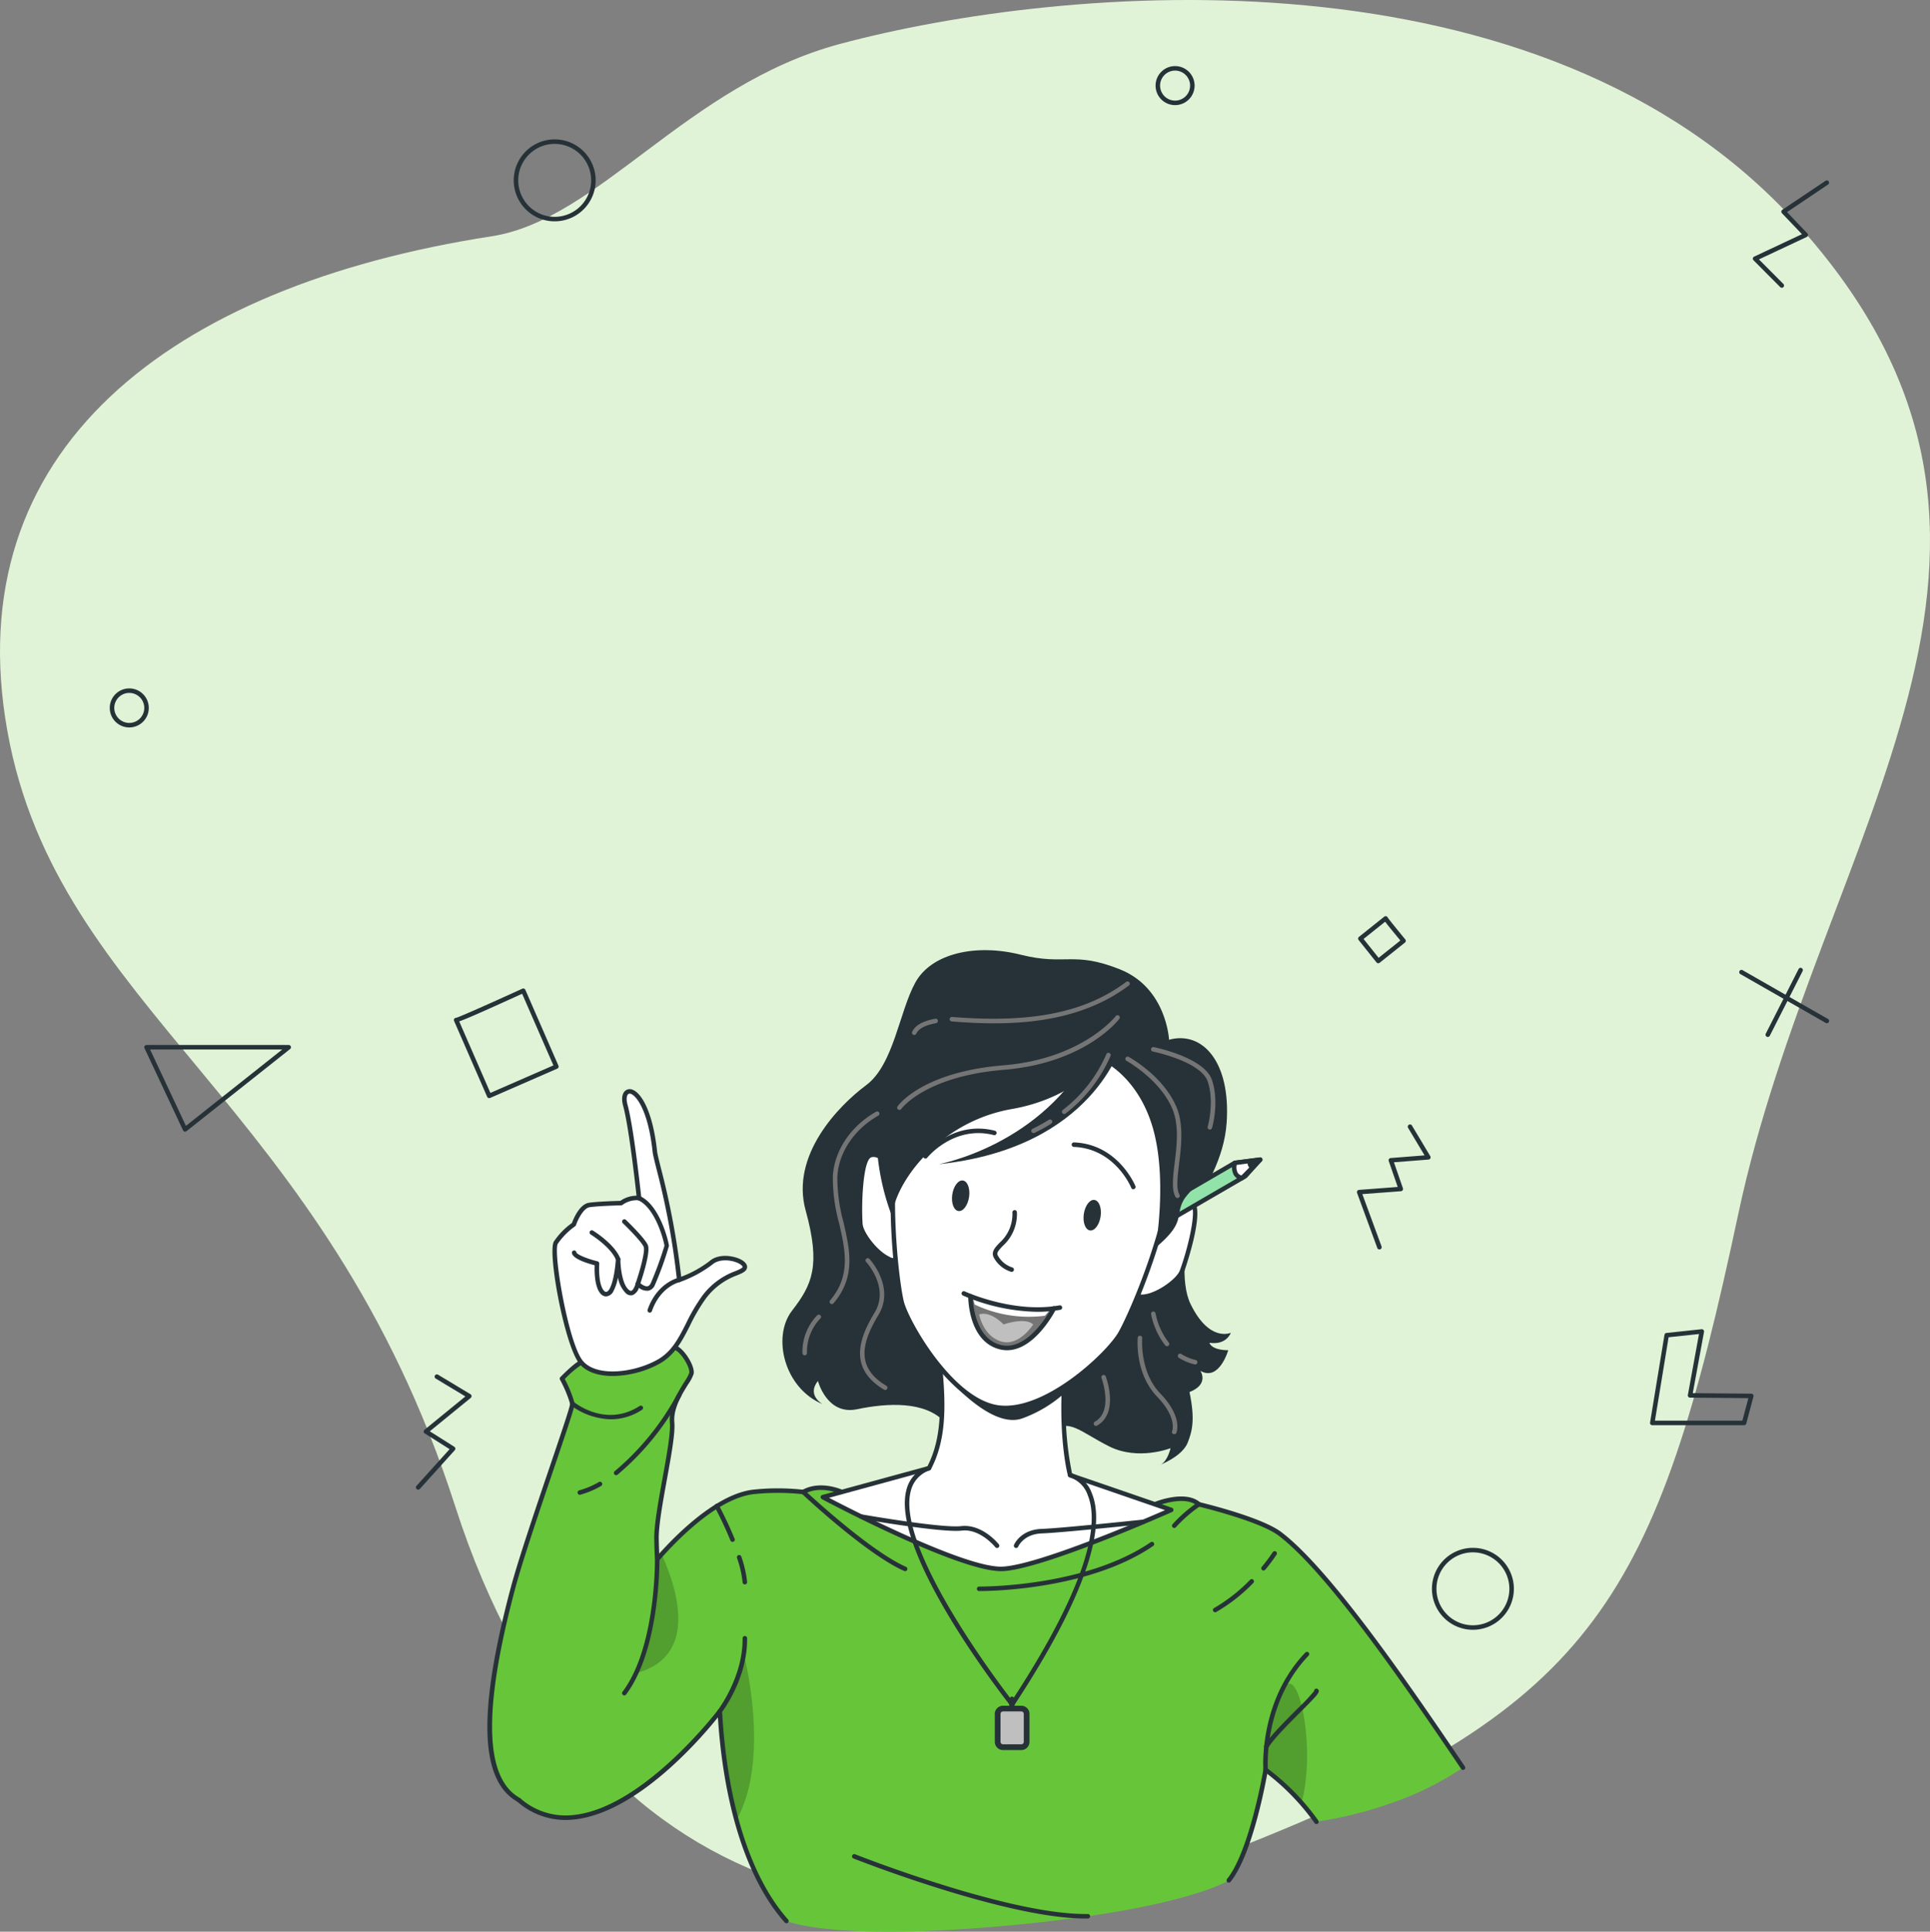 <svg xmlns="http://www.w3.org/2000/svg" width="399" height="399.26" viewBox="0 0 399 399.26">
  <rect x="0" y="0" width="399" height="399.26" fill="#808080" stroke="none"/>
  <g id="Grupo_105590" data-name="Grupo 105590" transform="translate(-29.653 -41.717)">
    <g id="Background_Simple" data-name="Background Simple" transform="translate(29.653 41.717)">
      <g id="Grupo_102272" data-name="Grupo 102272">
        <path id="Trazado_133081" data-name="Trazado 133081" d="M401.169,87.95C348.333,29.515,249.336,38.487,203.329,50.792c-31.648,8.464-49.9,36.348-72.029,39.76C64.631,100.836,20.77,134.821,31.18,192.828s65.542,76.237,92.592,160.248,93.845,97.818,164.743,69.39,83.641-50.555,100.472-129.69S461.7,154.892,401.169,87.95Z" transform="translate(-29.653 -41.717)" fill="#e1f3d7"/>
      </g>
    </g>
    <g id="Doodles" transform="translate(52.347 55.378)">
      <g id="Grupo_102290" data-name="Grupo 102290">
        <g id="Grupo_102273" data-name="Grupo 102273" transform="translate(7.133 202.321)">
          <path id="Trazado_133084" data-name="Trazado 133084" d="M70.079,291.248a.411.411,0,0,1-.106-.013.464.464,0,0,1-.316-.255L61.684,274a.466.466,0,0,1,.422-.665H91.5a.467.467,0,0,1,.29.832L70.368,291.148A.462.462,0,0,1,70.079,291.248ZM62.84,274.264l7.411,15.786,19.914-15.786Z" transform="translate(-61.64 -273.332)" fill="#263238"/>
        </g>
        <g id="Grupo_102276" data-name="Grupo 102276" transform="translate(318.425 261.069)">
          <path id="Trazado_133087" data-name="Trazado 133087" d="M414.916,356.172H395.929a.465.465,0,0,1-.355-.164.459.459,0,0,1-.1-.378l2.976-18.135a.466.466,0,0,1,.411-.388l7.258-.772a.467.467,0,0,1,.508.547L404.3,349.55l12.1.106a.465.465,0,0,1,.447.586l-1.482,5.583A.467.467,0,0,1,414.916,356.172Zm-18.437-.933h18.078l1.237-4.656-12.052-.105a.466.466,0,0,1-.455-.55l2.3-12.6-6.284.669Z" transform="translate(-395.463 -336.332)" fill="#263238"/>
        </g>
        <g id="Grupo_102277" data-name="Grupo 102277" transform="translate(273.341 306.258)">
          <path id="Trazado_133088" data-name="Trazado 133088" d="M355.584,401.73a8.469,8.469,0,1,1,8.469-8.469A8.478,8.478,0,0,1,355.584,401.73Zm0-16.006a7.536,7.536,0,1,0,7.536,7.536A7.546,7.546,0,0,0,355.584,385.725Z" transform="translate(-347.115 -384.792)" fill="#263238"/>
        </g>
        <g id="Grupo_102278" data-name="Grupo 102278" transform="translate(83.513 15.147)">
          <path id="Trazado_133089" data-name="Trazado 133089" d="M152.017,119.548a8.469,8.469,0,1,1,8.469-8.469A8.478,8.478,0,0,1,152.017,119.548Zm0-16.006a7.537,7.537,0,1,0,7.537,7.536A7.544,7.544,0,0,0,152.017,103.543Z" transform="translate(-143.548 -102.61)" fill="#263238"/>
        </g>
        <g id="Grupo_102279" data-name="Grupo 102279" transform="translate(336.888 186.815)">
          <path id="Trazado_133090" data-name="Trazado 133090" d="M433.353,267.709a.469.469,0,0,1-.231-.062L415.5,257.574a.467.467,0,1,1,.462-.81l17.624,10.074a.466.466,0,0,1-.231.872Z" transform="translate(-415.262 -256.703)" fill="#263238"/>
        </g>
        <g id="Grupo_102280" data-name="Grupo 102280" transform="translate(342.307 186.367)">
          <path id="Trazado_133091" data-name="Trazado 133091" d="M421.539,270.52a.474.474,0,0,1-.211-.05.468.468,0,0,1-.205-.628l6.787-13.365a.467.467,0,0,1,.833.422l-6.787,13.365A.468.468,0,0,1,421.539,270.52Z" transform="translate(-421.073 -256.223)" fill="#263238"/>
        </g>
        <g id="Grupo_102283" data-name="Grupo 102283" transform="translate(71.143 190.643)">
          <path id="Trazado_133094" data-name="Trazado 133094" d="M137.584,283.473a.461.461,0,0,1-.17-.032.466.466,0,0,1-.257-.248l-6.815-15.625a.484.484,0,0,1-.029-.4.467.467,0,0,1,.425-.3h.04c1.016-.3,8.833-3.811,13.654-6.016a.462.462,0,0,1,.361-.01.467.467,0,0,1,.261.248l6.839,15.674a.466.466,0,0,1-.241.614l-13.882,6.058A.444.444,0,0,1,137.584,283.473Zm-6.206-15.863,6.447,14.783,13.027-5.685L144.389,261.9C135.871,265.787,132.661,267.18,131.379,267.61Z" transform="translate(-130.282 -260.809)" fill="#263238"/>
        </g>
        <g id="Grupo_102284" data-name="Grupo 102284" transform="translate(258.082 175.698)">
          <path id="Trazado_133095" data-name="Trazado 133095" d="M334.913,254.515l-.052,0a.463.463,0,0,1-.312-.173l-3.695-4.629a.467.467,0,0,1,.074-.656l5.2-4.152a.472.472,0,0,1,.363-.118.466.466,0,0,1,.392.308c.3.441,2.345,2.952,3.613,4.487a.468.468,0,0,1-.069.661l-5.227,4.172A.457.457,0,0,1,334.913,254.515Zm-3.039-5.022,3.113,3.9,4.491-3.586c-1.791-2.166-2.7-3.272-3.138-3.878Z" transform="translate(-330.752 -244.782)" fill="#263238"/>
        </g>
        <g id="Grupo_102285" data-name="Grupo 102285" transform="translate(0 128.626)">
          <path id="Trazado_133096" data-name="Trazado 133096" d="M58.023,202.37a4.034,4.034,0,1,1,4.033-4.033A4.037,4.037,0,0,1,58.023,202.37Zm0-7.135a3.1,3.1,0,1,0,3.1,3.1A3.1,3.1,0,0,0,58.023,195.236Z" transform="translate(-53.99 -194.303)" fill="#263238"/>
        </g>
        <g id="Grupo_102286" data-name="Grupo 102286" transform="translate(216.207)">
          <path id="Trazado_133097" data-name="Trazado 133097" d="M289.878,64.434a4.034,4.034,0,1,1,4.033-4.033A4.037,4.037,0,0,1,289.878,64.434Zm0-7.135a3.1,3.1,0,1,0,3.1,3.1A3.1,3.1,0,0,0,289.878,57.3Z" transform="translate(-285.846 -56.367)" fill="#263238"/>
        </g>
        <g id="Grupo_102287" data-name="Grupo 102287" transform="translate(257.834 218.739)">
          <path id="Trazado_133098" data-name="Trazado 133098" d="M335.136,316.787a.467.467,0,0,1-.438-.3L330.515,305.1a.466.466,0,0,1,.4-.627l8-.605-1.856-5.363a.466.466,0,0,1,.4-.616l7.006-.548-3.408-5.693a.466.466,0,0,1,.8-.478l3.794,6.337a.465.465,0,0,1-.364.7l-7.154.56,1.857,5.364a.467.467,0,0,1-.406.617l-7.983.6,3.971,10.806a.468.468,0,0,1-.276.6A.493.493,0,0,1,335.136,316.787Z" transform="translate(-330.486 -290.939)" fill="#263238"/>
        </g>
        <g id="Grupo_102288" data-name="Grupo 102288" transform="translate(63.29 270.409)">
          <path id="Trazado_133099" data-name="Trazado 133099" d="M122.327,370.166a.466.466,0,0,1-.346-.779l6.845-7.588-5.144-3.248a.468.468,0,0,1-.045-.756l8.45-6.893-6.128-3.689a.466.466,0,0,1,.481-.8l6.7,4.031a.468.468,0,0,1,.054.762l-8.462,6.9,5.064,3.2a.466.466,0,0,1,.1.706l-7.216,8A.467.467,0,0,1,122.327,370.166Z" transform="translate(-121.861 -346.348)" fill="#263238"/>
        </g>
        <g id="Grupo_102289" data-name="Grupo 102289" transform="translate(339.681 23.616)">
          <path id="Trazado_133100" data-name="Trazado 133100" d="M333.562,126.895a.464.464,0,0,1-.33-.137l-5.515-5.538a.467.467,0,0,1,.132-.752l9.885-4.638L333.6,111.5a.47.47,0,0,1-.127-.373.465.465,0,0,1,.2-.336l8.943-6a.466.466,0,0,1,.519.774l-8.483,5.7,4.2,4.4a.466.466,0,0,1-.14.744l-9.871,4.632,5.048,5.068a.466.466,0,0,1-.331.8Z" transform="translate(-327.581 -104.705)" fill="#263238"/>
        </g>
      </g>
    </g>
    <g id="Character" transform="translate(130.41 238.106)">
      <g id="Grupo_102351" data-name="Grupo 102351">
        <g id="Grupo_102292" data-name="Grupo 102292" transform="translate(5.162 111.086)">
          <path id="Trazado_133101" data-name="Trazado 133101" d="M291.357,452.624c4.769-5.906,7.614-22.846,7.614-22.846a47.835,47.835,0,0,1,10.5,10.724,83.617,83.617,0,0,0,15.586-3.889,63.434,63.434,0,0,0,14.721-7.3c-10.138-14.944-27.3-40.343-37.856-48.328-4.087-3.091-16.739-6.1-16.739-6.1-2.87-2.594-9.114,0-9.114,0-33.8,8.6-64.718-2.541-64.718-2.541s-4.38-2.021-7.971,0a48.2,48.2,0,0,0-10.52,0c-7.736,1.067-16.192,9.9-19.679,13.92-1.042,1.2-29.7,34.4-29.7,34.4s-.994,13.538,1.1,15.329c16.8,14.389,41.539-18.307,41.539-18.307.158.066.542,28.474,13.789,43.329,0,0,9.394,4.288,45.909.932C282.041,458.621,291.357,452.624,291.357,452.624Z" transform="translate(-143.238 -371.447)" fill="#67c53a"/>
          <g id="Grupo_102291" data-name="Grupo 102291" transform="translate(11.808 13.757)">
            <path id="Trazado_133102" data-name="Trazado 133102" d="M165.551,411.5c-5.623.494-8.532-.849-9.651-3.236v-.009c8.094-9.362,17.54-20.31,18.128-20.991.28-.326.6-.681.932-1.063C179.157,395.6,182.644,410.007,165.551,411.5Z" transform="translate(-155.9 -386.2)" opacity="0.2"/>
            <path id="Trazado_133103" data-name="Trazado 133103" d="M192.67,442.686a113.99,113.99,0,0,1-3.46-22.436s4.066-5.325,5.194-10.92C194.4,409.33,199.682,430.377,192.67,442.686Z" transform="translate(-158.148 -387.761)" opacity="0.2"/>
            <path id="Trazado_133104" data-name="Trazado 133104" d="M317.653,439.546a44.519,44.519,0,0,0-7.413-6.835s.4-13.363,4.131-17.41C317.374,412.046,320.572,428.943,317.653,439.546Z" transform="translate(-166.317 -388.137)" opacity="0.2"/>
          </g>
        </g>
        <g id="Grupo_102293" data-name="Grupo 102293" transform="translate(152.815 168.951)">
          <path id="Trazado_133105" data-name="Trazado 133105" d="M302.044,457.279a.466.466,0,0,1-.363-.759c4.637-5.743,7.489-22.462,7.517-22.631a.466.466,0,0,1,.73-.3,48.762,48.762,0,0,1,10.613,10.842.466.466,0,1,1-.772.522,48.261,48.261,0,0,0-9.781-10.167c-.615,3.375-3.307,17.028-7.581,22.321A.463.463,0,0,1,302.044,457.279Z" transform="translate(-301.578 -433.5)" fill="#263238"/>
        </g>
        <g id="Grupo_102294" data-name="Grupo 102294" transform="translate(4.689 110.614)">
          <path id="Trazado_133106" data-name="Trazado 133106" d="M199.865,461.449a.468.468,0,0,1-.348-.156c-7.7-8.64-12.606-23.687-13.815-42.4-3.282,4.1-16.563,19.686-29.648,21.1a15.083,15.083,0,0,1-11.82-3.669c-2.206-1.89-1.362-14.308-1.258-15.719a.46.46,0,0,1,.112-.27l29.7-34.4c3.359-3.869,12.027-12.982,19.969-14.077a47.576,47.576,0,0,1,10.489-.018c3.727-1.994,8.075-.029,8.26.056.27.1,31.144,10.973,64.408,2.512.2-.089,6.364-2.6,9.449.026,1.351.324,12.843,3.158,16.8,6.152,10.479,7.926,27.429,32.913,37.555,47.841l.406.6a.466.466,0,1,1-.772.522l-.4-.6c-10.094-14.881-26.989-39.787-37.346-47.622-3.963-3-16.44-5.986-16.566-6.016a.459.459,0,0,1-.205-.107c-2.618-2.366-8.563.06-8.624.085-33.612,8.555-64.744-2.422-65.054-2.533-.078-.035-4.248-1.908-7.583-.033a.462.462,0,0,1-.284.056,48.052,48.052,0,0,0-10.4,0c-7.63,1.052-16.1,9.977-19.392,13.765l-29.6,34.282c-.368,5.16-.433,13.607.946,14.788a14.158,14.158,0,0,0,11.115,3.451c14.36-1.548,29.6-21.484,29.75-21.685a.469.469,0,0,1,.554-.148c.282.119.284.161.351,1.233,1.155,18.683,5.988,33.675,13.6,42.215a.466.466,0,0,1-.348.777Z" transform="translate(-142.73 -370.941)" fill="#263238"/>
        </g>
        <g id="Grupo_102295" data-name="Grupo 102295" transform="translate(60.99)">
          <path id="Trazado_133107" data-name="Trazado 133107" d="M286.986,366.335c-.279.117-.447.178-.447.178A1.82,1.82,0,0,0,286.986,366.335Z" transform="translate(-208.739 -260.016)" fill="#263238"/>
          <path id="Trazado_133108" data-name="Trazado 133108" d="M291.4,333.473c3.55.523,4.416-2.077,4.416-2.077s-4.416,2.077-8.316-5.92c-2.22-4.557-1.127-12.933.226-19.3,2.731-4.506,6.7-10.728,7.22-18.12.9-12.681-5.026-19.109-11.9-17.223,0,0-.5-10.714-10.173-14.557s-11.212-.684-20.484-3.017-18.449-.3-21.789,5.736-4.47,16.99-10.172,21.228-15.668,14.454-12.515,25.879,1.368,15.331-2.811,20.73-1.636,16.027,6.34,19.328c0,0-3.368-1.8-.988-4.809,0,0,1.849,7.162,8.086,5.854s14.117-1.739,18.142,2.673,18.756,5.615,22.074,2.235,5.893-.242,11.909,2.77,12.691.369,12.691.369-.563,2.605-2,3.384c1.223-.517,4.607-2.132,5.555-4.552.93-2.378,1.547-4.772.361-10.43,4.171-1.635,2.243-4.388,2.243-4.388,3.9,2.254,5.767-4.257,5.767-4.257C291.66,334.962,291.4,333.473,291.4,333.473Z" transform="translate(-203.107 -252.321)" fill="#263238"/>
        </g>
        <g id="Grupo_102299" data-name="Grupo 102299" transform="translate(68.897 71.143)">
          <g id="Grupo_102296" data-name="Grupo 102296">
            <path id="Trazado_133109" data-name="Trazado 133109" d="M284.1,373.189s-26.325,11.717-34.776,12.189-37.233-14.825-37.233-14.825l21.935-5.986c2.987-5.7,3.06-12.383,2.346-20.23-.23-2.43-.52-4.729-.835-6.784-.75-4.97-1.572-8.44-1.572-8.44l30.993,1.281a55.1,55.1,0,0,0-1.6,6.011,75.193,75.193,0,0,0-1.463,12.782c-.351,10.725,1.306,16.82,1.306,16.82Z" transform="translate(-211.62 -328.647)" fill="#fff"/>
            <path id="Trazado_133110" data-name="Trazado 133110" d="M248.883,385.821c-8.951,0-35.889-14.274-37.049-14.891a.466.466,0,0,1,.1-.862l21.738-5.932c2.817-5.5,2.919-11.9,2.2-19.792-.218-2.3-.5-4.576-.831-6.755-.738-4.892-1.556-8.367-1.565-8.4a.466.466,0,0,1,.094-.4.486.486,0,0,1,.379-.17l30.993,1.281a.468.468,0,0,1,.423.614,53.979,53.979,0,0,0-1.582,5.959,74.466,74.466,0,0,0-1.454,12.7,65.569,65.569,0,0,0,1.232,16.446l20.654,7.1a.466.466,0,0,1,.038.867c-1.078.48-26.5,11.757-34.939,12.228C249.174,385.818,249.031,385.821,248.883,385.821ZM213.32,370.656c5.241,2.727,28.6,14.647,35.939,14.223,7.3-.408,28.468-9.467,33.523-11.67l-19.765-6.8a.462.462,0,0,1-.3-.318c-.068-.252-1.672-6.286-1.323-16.958a75.4,75.4,0,0,1,1.473-12.862,55.628,55.628,0,0,1,1.42-5.474l-29.771-1.231c.266,1.206.879,4.131,1.444,7.88.335,2.194.617,4.485.837,6.809.74,8.145.616,14.745-2.4,20.49a.463.463,0,0,1-.29.233Z" transform="translate(-211.586 -328.613)" fill="#263238"/>
          </g>
          <g id="Grupo_102297" data-name="Grupo 102297" transform="translate(7.93 45.462)">
            <path id="Trazado_133111" data-name="Trazado 133111" d="M220.59,377.868s16.6,2.911,20.72,2.433,7.357,3.587,7.357,3.587" transform="translate(-220.123 -377.4)" fill="#fff"/>
            <path id="Trazado_133112" data-name="Trazado 133112" d="M248.635,384.321a.466.466,0,0,1-.366-.175c-.031-.038-3.133-3.87-6.939-3.415-4.149.469-20.175-2.318-20.855-2.438a.466.466,0,1,1,.161-.918c.166.028,16.574,2.9,20.586,2.427,4.331-.493,7.637,3.587,7.777,3.762a.466.466,0,0,1-.365.756Z" transform="translate(-220.09 -377.366)" fill="#263238"/>
          </g>
          <g id="Grupo_102298" data-name="Grupo 102298" transform="translate(39.946 46.547)">
            <path id="Trazado_133113" data-name="Trazado 133113" d="M281.236,379.029s-16.9,1.788-21.007,1.927-5.305,3.01-5.305,3.01" transform="translate(-254.457 -378.563)" fill="#fff"/>
            <path id="Trazado_133114" data-name="Trazado 133114" d="M254.89,384.4a.465.465,0,0,1-.431-.645c.054-.129,1.362-3.147,5.72-3.3,4.044-.137,20.8-1.907,20.973-1.925a.466.466,0,1,1,.1.927c-.691.073-16.962,1.791-21.039,1.93-3.765.129-4.881,2.7-4.89,2.724A.467.467,0,0,1,254.89,384.4Z" transform="translate(-254.424 -378.529)" fill="#263238"/>
          </g>
          <path id="Trazado_133115" data-name="Trazado 133115" d="M265.054,336.933a75.2,75.2,0,0,0-1.463,12.782,26.672,26.672,0,0,1-8.682,5.126c-5.213,1.729-12.141-4.631-16.845-9.976-.23-2.43-.52-4.729-.835-6.784Z" transform="translate(-213.317 -329.175)" fill="#263238"/>
        </g>
        <g id="Grupo_102326" data-name="Grupo 102326" transform="translate(65.131 3.638)">
          <g id="Grupo_102302" data-name="Grupo 102302" transform="translate(11.453 38.173)">
            <g id="Grupo_102300" data-name="Grupo 102300">
              <path id="Trazado_133116" data-name="Trazado 133116" d="M227.317,300.893s-2.555-3.922-4.837-3.13-2.275,11.432-2.092,14.2,5.744,8.951,8.075,7.257" transform="translate(-219.862 -297.192)" fill="#fff"/>
              <path id="Trazado_133117" data-name="Trazado 133117" d="M227.489,319.938a3.645,3.645,0,0,1-1.54-.392c-2.679-1.255-5.906-5.3-6.058-7.589-.008-.135-.651-13.609,2.4-14.67,2.6-.893,5.269,3.144,5.381,3.317a.466.466,0,0,1-.781.509c-.656-1.005-2.7-3.493-4.294-2.945-1.63.566-2.078,9.209-1.778,13.727.119,1.8,3,5.621,5.523,6.806a1.78,1.78,0,0,0,1.812.1.466.466,0,0,1,.548.754A2.029,2.029,0,0,1,227.489,319.938Z" transform="translate(-219.829 -297.159)" fill="#263238"/>
            </g>
            <g id="Grupo_102301" data-name="Grupo 102301" transform="translate(56.72 9.523)">
              <path id="Trazado_133118" data-name="Trazado 133118" d="M287.535,309.847s3.578-3.018,5.535-1.6-1.12,11.6-2.093,14.2-8.082,6.915-9.824,4.621" transform="translate(-280.688 -307.405)" fill="#fff"/>
              <path id="Trazado_133119" data-name="Trazado 133119" d="M282.7,328.145a2.3,2.3,0,0,1-1.955-.833.467.467,0,0,1,.743-.565c.309.407.9.545,1.762.423,2.762-.4,6.621-3.237,7.254-4.926,1.588-4.24,3.651-12.645,2.255-13.656-1.368-.988-4.043.808-4.962,1.58a.466.466,0,1,1-.6-.712c.158-.132,3.884-3.233,6.109-1.623,2.616,1.894-1.881,14.612-1.929,14.74-.806,2.149-5.063,5.091-7.99,5.52A4.769,4.769,0,0,1,282.7,328.145Z" transform="translate(-280.654 -307.371)" fill="#263238"/>
            </g>
          </g>
          <g id="Grupo_102303" data-name="Grupo 102303" transform="translate(18.221 5.471)">
            <path id="Trazado_133120" data-name="Trazado 133120" d="M249.256,347.521c-9.4-1.384-18.724-17.316-19.847-21.8-1.249-4.99-4.005-29.6,1.361-43.086,6.031-15.152,18.65-21.545,30.948-19.733s22.54,11.571,23.945,27.818c1.251,14.459-8.485,37.231-11.121,41.649C272.176,336.34,259.16,348.98,249.256,347.521Z" transform="translate(-227.12 -262.124)" fill="#fff"/>
            <path id="Trazado_133121" data-name="Trazado 133121" d="M250.9,348.073a11.933,11.933,0,0,1-1.745-.125h0c-9.672-1.425-19.03-17.348-20.231-22.147-1.083-4.324-4.174-29.414,1.381-43.372,5.715-14.364,17.759-22.036,31.45-20.022s23.008,12.837,24.34,28.24c1.294,14.969-8.9,38.1-11.184,41.928C272.873,335.991,261.07,348.071,250.9,348.073Zm6.593-85.049c-11.5,0-21.357,7.277-26.321,19.75-5.473,13.752-2.412,38.528-1.343,42.8,1.034,4.131,10.158,20.08,19.461,21.45h0a10.648,10.648,0,0,0,1.557.111c9.243,0,20.863-11.015,23.262-15.038,2.257-3.783,12.331-26.624,11.057-41.371-1.293-14.949-10.315-25.448-23.549-27.4A28.189,28.189,0,0,0,257.492,263.023Z" transform="translate(-227.087 -262.089)" fill="#263238"/>
          </g>
          <path id="Trazado_133122" data-name="Trazado 133122" d="M273.4,311.083c-.256,1.74-1.241,3.036-2.2,2.9s-1.528-1.667-1.271-3.406,1.241-3.037,2.2-2.895S273.654,309.343,273.4,311.083Z" transform="translate(-211.753 -259.695)" fill="#263238"/>
          <path id="Trazado_133123" data-name="Trazado 133123" d="M240.768,306.276c-.256,1.741.312,3.266,1.271,3.406s1.943-1.155,2.2-2.9-.313-3.265-1.272-3.406S241.023,304.536,240.768,306.276Z" transform="translate(-209.785 -259.405)" fill="#263238"/>
          <path id="Trazado_133124" data-name="Trazado 133124" d="M262.043,331.555s-4.865,9.549-11.083,7.988c-6.106-1.535-6.158-10.225-6.158-10.512,0,0,.312.131.876.339a37.223,37.223,0,0,0,7.59,1.951,41.776,41.776,0,0,0,7.571.3C261.594,331.59,262.043,331.555,262.043,331.555Z" transform="translate(-210.062 -261.137)" fill="#757575"/>
          <g id="Grupo_102304" data-name="Grupo 102304" transform="translate(39.366 50.082)">
            <path id="Trazado_133125" data-name="Trazado 133125" d="M254.307,310.43c.245,6-4.9,7.013-3.918,9.094a5.727,5.727,0,0,0,3.3,2.742" transform="translate(-249.796 -309.963)" fill="#fff"/>
            <path id="Trazado_133126" data-name="Trazado 133126" d="M253.659,322.7a.468.468,0,0,1-.128-.018,6.16,6.16,0,0,1-3.6-2.991c-.543-1.15.3-2.04,1.2-2.984a7.906,7.906,0,0,0,2.678-6.291.467.467,0,0,1,.447-.485.476.476,0,0,1,.486.447,8.819,8.819,0,0,1-2.935,6.97c-.943.995-1.276,1.42-1.028,1.943a5.257,5.257,0,0,0,3.01,2.494.466.466,0,0,1-.129.914Z" transform="translate(-249.763 -309.93)" fill="#263238"/>
          </g>
          <g id="Grupo_102305" data-name="Grupo 102305" transform="translate(34.274 67.416)">
            <path id="Trazado_133127" data-name="Trazado 133127" d="M252.332,340.153a6.2,6.2,0,0,1-1.515-.188c-6.5-1.631-6.516-10.6-6.514-10.983a.466.466,0,0,1,.466-.463h0a.466.466,0,0,1,.463.469c0,.085.022,8.621,5.81,10.072s10.5-7.655,10.548-7.745a.466.466,0,1,1,.83.422C262.234,332.107,258.066,340.153,252.332,340.153Z" transform="translate(-244.302 -328.518)" fill="#263238"/>
          </g>
          <g id="Grupo_102306" data-name="Grupo 102306" transform="translate(24.97 33.238)">
            <path id="Trazado_133128" data-name="Trazado 133128" d="M234.79,298.062a.458.458,0,0,1-.289-.1.466.466,0,0,1-.076-.655c.058-.073,5.892-7.281,14.757-4.989a.466.466,0,0,1-.234.9c-8.265-2.141-13.739,4.6-13.793,4.665A.465.465,0,0,1,234.79,298.062Z" transform="translate(-234.325 -291.867)" fill="#263238"/>
          </g>
          <g id="Grupo_102307" data-name="Grupo 102307" transform="translate(55.668 36.093)">
            <path id="Trazado_133129" data-name="Trazado 133129" d="M279.988,304.6a.467.467,0,0,1-.434-.295c-.032-.081-3.331-8.11-11.861-8.444a.466.466,0,0,1-.449-.485.458.458,0,0,1,.485-.448c9.146.359,12.657,8.945,12.691,9.032a.467.467,0,0,1-.261.606A.489.489,0,0,1,279.988,304.6Z" transform="translate(-267.245 -294.928)" fill="#263238"/>
          </g>
          <g id="Grupo_102310" data-name="Grupo 102310" transform="translate(75.55 39.186)">
            <g id="Grupo_102308" data-name="Grupo 102308" transform="translate(0 0.001)">
              <path id="Trazado_133130" data-name="Trazado 133130" d="M307.692,298.746l-1.737,1.92-1.344,1.489-15.544,9.028.641-4.355,12.726-7.4,2.754-.351Z" transform="translate(-288.6 -298.28)" fill="#92e3a9"/>
              <path id="Trazado_133131" data-name="Trazado 133131" d="M289.032,311.615a.467.467,0,0,1-.462-.534l.642-4.355a.468.468,0,0,1,.228-.336l12.726-7.4a.466.466,0,0,1,.175-.059l5.257-.68a.467.467,0,0,1,.406.776l-3.082,3.407a.478.478,0,0,1-.112.091l-15.544,9.029A.466.466,0,0,1,289.032,311.615Zm1.071-4.53-.468,3.175,14.645-8.506,2.182-2.415-3.909.5Z" transform="translate(-288.566 -298.246)" fill="#263238"/>
            </g>
            <g id="Grupo_102309" data-name="Grupo 102309" transform="translate(13.245)">
              <path id="Trazado_133132" data-name="Trazado 133132" d="M304.921,302.535c-2.3-.434-1.529-3.114-1.529-3.114l5.258-.675Z" transform="translate(-302.803 -298.279)" fill="#fff"/>
              <path id="Trazado_133133" data-name="Trazado 133133" d="M304.888,302.967a.454.454,0,0,1-.087-.008,2.337,2.337,0,0,1-1.644-1.06,3.683,3.683,0,0,1-.246-2.641.466.466,0,0,1,.389-.333l5.258-.675a.458.458,0,0,1,.477.255.467.467,0,0,1-.086.535l-3.729,3.788A.462.462,0,0,1,304.888,302.967Zm-1.141-3.159a2.462,2.462,0,0,0,.206,1.6,1.334,1.334,0,0,0,.788.573l2.6-2.64Z" transform="translate(-302.769 -298.245)" fill="#263238"/>
            </g>
            <path id="Trazado_133134" data-name="Trazado 133134" d="M308.853,298.746l-1.737,1.92a1.161,1.161,0,0,1-.767-1.592Z" transform="translate(-289.76 -298.279)" fill="#263238"/>
          </g>
          <path id="Trazado_133135" data-name="Trazado 133135" d="M270.687,275.436s-5.9,7.745-18.714,9.976c-16.046,2.795-24.9,16.678-24.687,22.465a49.392,49.392,0,0,1-2.743-25.539c3.183-21.295,23.053-27.389,37.5-25.9S283.465,272.4,283.465,272.4s10.848,8.448,9.277,19.1c-1.505,10.189-3.984,10.474-5.291,12.778-1.812,3.2.565,4.527-5.776,9.773,0,0,2.506-14.223-.605-24.835S270.687,275.436,270.687,275.436Z" transform="translate(-208.656 -256.223)" fill="#263238"/>
          <path id="Trazado_133136" data-name="Trazado 133136" d="M275.59,272.961s-5.656,21.611-37.825,24.991c0,0,21.67-3.919,31.688-23.719Z" transform="translate(-209.587 -257.352)" fill="#263238"/>
          <path id="Trazado_133137" data-name="Trazado 133137" d="M251.784,335.114s4.424-1.577,6.126,0c0,0-2.907,4.637-6.644,3.524s-4.536-5.593-4.536-5.593S248.754,332.1,251.784,335.114Z" transform="translate(-210.192 -261.398)" fill="#bfbfbf"/>
          <path id="Trazado_133138" data-name="Trazado 133138" d="M261.49,331.641l-1.263,1.427a26.082,26.082,0,0,1-14.518-2.317l-.438-1.554a40.7,40.7,0,0,0,8.028,2.135A48.746,48.746,0,0,0,261.49,331.641Z" transform="translate(-210.093 -261.148)" fill="#fff"/>
          <g id="Grupo_102311" data-name="Grupo 102311" transform="translate(32.884 66.837)">
            <path id="Trazado_133139" data-name="Trazado 133139" d="M258.459,332.167a40.441,40.441,0,0,1-15.378-3.379.467.467,0,0,1,.394-.846c.1.047,10.094,4.63,19.6,2.892a.473.473,0,0,1,.543.375.467.467,0,0,1-.375.543A26.635,26.635,0,0,1,258.459,332.167Z" transform="translate(-242.811 -327.898)" fill="#263238"/>
          </g>
          <g id="Grupo_102312" data-name="Grupo 102312" transform="translate(19.588 9.806)">
            <path id="Trazado_133140" data-name="Trazado 133140" d="M229.018,286.312a.467.467,0,0,1-.381-.733c.2-.29,5.156-7.113,21.88-8.487,16.275-1.338,23.159-10.084,23.227-10.172a.466.466,0,0,1,.741.566c-.285.373-7.177,9.161-23.892,10.535-16.235,1.334-21.146,8.026-21.193,8.094A.47.47,0,0,1,229.018,286.312Z" transform="translate(-228.553 -266.738)" fill="#757575"/>
          </g>
          <g id="Grupo_102313" data-name="Grupo 102313" transform="translate(22.653 10.528)">
            <path id="Trazado_133141" data-name="Trazado 133141" d="M232.305,270.87a.46.46,0,0,1-.2-.045.466.466,0,0,1-.223-.62c.827-1.758,3.113-2.374,4.759-2.685a.466.466,0,1,1,.173.916c-1.446.273-3.443.794-4.088,2.166A.466.466,0,0,1,232.305,270.87Z" transform="translate(-231.839 -267.513)" fill="#757575"/>
          </g>
          <g id="Grupo_102314" data-name="Grupo 102314" transform="translate(30.446 2.83)">
            <path id="Trazado_133142" data-name="Trazado 133142" d="M249.4,267.908c-3.051,0-6.006-.167-8.776-.392a.465.465,0,0,1-.427-.5.473.473,0,0,1,.5-.427c16.41,1.325,27.505-.9,35.977-7.236a.467.467,0,1,1,.56.747C268.873,266.351,258.7,267.908,249.4,267.908Z" transform="translate(-240.197 -259.257)" fill="#757575"/>
          </g>
          <g id="Grupo_102315" data-name="Grupo 102315" transform="translate(0 71.668)">
            <path id="Trazado_133143" data-name="Trazado 133143" d="M208.021,341.515a.466.466,0,0,1-.465-.449,10.852,10.852,0,0,1,3.04-7.825.466.466,0,0,1,.71.6,9.995,9.995,0,0,0-2.818,7.185.466.466,0,0,1-.448.484Z" transform="translate(-207.547 -333.078)" fill="#757575"/>
          </g>
          <g id="Grupo_102316" data-name="Grupo 102316" transform="translate(5.62 29.698)">
            <path id="Trazado_133144" data-name="Trazado 133144" d="M214.04,327.878a.466.466,0,0,1-.356-.767c4.339-5.112,3.13-10.379,1.85-15.957a35.531,35.531,0,0,1-1.288-9.6c.242-5.3,3.661-10.439,8.923-13.422a.466.466,0,1,1,.46.81c-4.985,2.826-8.224,7.675-8.451,12.654a34.831,34.831,0,0,0,1.265,9.348c1.333,5.811,2.593,11.3-2.048,16.767A.465.465,0,0,1,214.04,327.878Z" transform="translate(-213.574 -288.071)" fill="#757575"/>
          </g>
          <g id="Grupo_102317" data-name="Grupo 102317" transform="translate(11.913 60.02)">
            <path id="Trazado_133145" data-name="Trazado 133145" d="M225.524,347.835a.461.461,0,0,1-.238-.066c-2.593-1.543-4.187-3.44-4.737-5.639-.891-3.561,1.021-7.372,2.786-10.3,3.137-5.191-1.7-10.408-1.752-10.459a.466.466,0,0,1,.677-.642c.054.058,5.372,5.791,1.873,11.584-2.483,4.111-3.31,7.068-2.68,9.586.494,1.976,1.9,3.633,4.309,5.064a.466.466,0,0,1-.239.867Z" transform="translate(-220.322 -320.587)" fill="#757575"/>
          </g>
          <g id="Grupo_102318" data-name="Grupo 102318" transform="translate(47.313 31.353)">
            <path id="Trazado_133146" data-name="Trazado 133146" d="M258.751,292.657a.466.466,0,0,1-.2-.887,33.6,33.6,0,0,0,3.366-1.854.466.466,0,0,1,.5.789,34.57,34.57,0,0,1-3.461,1.907A.469.469,0,0,1,258.751,292.657Z" transform="translate(-258.285 -289.845)" fill="#757575"/>
          </g>
          <g id="Grupo_102319" data-name="Grupo 102319" transform="translate(53.647 17.586)">
            <path id="Trazado_133147" data-name="Trazado 133147" d="M265.543,287.714a.467.467,0,0,1-.289-.832,29.058,29.058,0,0,0,9.005-11.507.466.466,0,1,1,.865.346,29.981,29.981,0,0,1-9.291,11.892A.463.463,0,0,1,265.543,287.714Z" transform="translate(-265.077 -275.081)" fill="#757575"/>
          </g>
          <g id="Grupo_102320" data-name="Grupo 102320" transform="translate(66.741 18.354)">
            <path id="Trazado_133148" data-name="Trazado 133148" d="M289.912,305.144a.466.466,0,0,1-.4-.234c-.85-1.481-.542-4.03-.184-6.984.448-3.689.954-7.869-.5-11.278-2.587-6.065-9.393-9.83-9.461-9.867a.467.467,0,0,1,.446-.82c.291.159,7.156,3.952,9.873,10.32,1.553,3.64,1.006,8.14.569,11.757-.339,2.787-.629,5.194.066,6.406a.467.467,0,0,1-.4.7Z" transform="translate(-279.119 -275.905)" fill="#757575"/>
          </g>
          <g id="Grupo_102321" data-name="Grupo 102321" transform="translate(77.605 79.753)">
            <path id="Trazado_133149" data-name="Trazado 133149" d="M294.357,343.987a.429.429,0,0,1-.107-.012,10.688,10.688,0,0,1-3.263-1.365.466.466,0,0,1,.5-.789,9.784,9.784,0,0,0,2.979,1.247.466.466,0,0,1-.106.919Z" transform="translate(-290.77 -341.749)" fill="#757575"/>
          </g>
          <g id="Grupo_102322" data-name="Grupo 102322" transform="translate(72.074 71.043)">
            <path id="Trazado_133150" data-name="Trazado 133150" d="M288.138,339.588a.466.466,0,0,1-.367-.178,15.313,15.313,0,0,1-2.924-6.448.466.466,0,1,1,.916-.176,14.353,14.353,0,0,0,2.743,6.049.466.466,0,0,1-.367.753Z" transform="translate(-284.838 -332.407)" fill="#757575"/>
          </g>
          <g id="Grupo_102323" data-name="Grupo 102323" transform="translate(69.279 76.052)">
            <path id="Trazado_133151" data-name="Trazado 133151" d="M289.429,358.144a.466.466,0,0,1-.426-.657c.009-.022,1.093-2.745-3.116-7.115-4.621-4.8-4.035-11.87-4.008-12.169a.475.475,0,0,1,.506-.422.468.468,0,0,1,.422.506c-.007.069-.57,6.954,3.75,11.439,4.692,4.87,3.355,8.013,3.3,8.144A.466.466,0,0,1,289.429,358.144Z" transform="translate(-281.841 -337.779)" fill="#757575"/>
          </g>
          <g id="Grupo_102324" data-name="Grupo 102324" transform="translate(60.222 84.155)">
            <path id="Trazado_133152" data-name="Trazado 133152" d="M272.594,357a.466.466,0,0,1-.228-.874c3.9-2.18,1.4-8.959,1.376-9.027a.466.466,0,0,1,.873-.328c.117.309,2.792,7.6-1.794,10.169A.466.466,0,0,1,272.594,357Z" transform="translate(-272.128 -346.468)" fill="#757575"/>
          </g>
          <g id="Grupo_102325" data-name="Grupo 102325" transform="translate(72.074 16.385)">
            <path id="Trazado_133153" data-name="Trazado 133153" d="M297,290.849a.492.492,0,0,1-.131-.019.467.467,0,0,1-.318-.578c.015-.049,1.436-5.06.007-9.325-1.394-4.158-11.251-6.19-11.35-6.21a.466.466,0,1,1,.185-.914c.428.087,10.487,2.164,12.049,6.828,1.525,4.547.07,9.666.007,9.883A.466.466,0,0,1,297,290.849Z" transform="translate(-284.838 -273.793)" fill="#757575"/>
          </g>
        </g>
        <g id="Grupo_102327" data-name="Grupo 102327" transform="translate(0 81.13)">
          <path id="Trazado_133154" data-name="Trazado 133154" d="M144.232,433.859c-8.647-4.8-6.972-22.07-1.244-43.635C145.8,379.632,155.5,352.95,155.3,351.953a25.443,25.443,0,0,0-2.142-5.169s2.775-2.854,3.972-3.365c5.049-2.15,15-4.865,19.575-2.975,1.423.589,3.5,3.919,3.21,5.282s-4.381,5.837-3.99,10.121-3.33,18.448-3.226,24.085c.018,1.162.069,2.619.139,4.2.043,1.006-.011,18.645-6.8,27.66" transform="translate(-137.737 -339.356)" fill="#67c53a"/>
          <path id="Trazado_133155" data-name="Trazado 133155" d="M144.2,434.293a.472.472,0,0,1-.227-.059c-7.847-4.356-8.314-18.388-1.468-44.162,1.541-5.8,5.151-16.442,8.05-24.989,2.176-6.411,4.23-12.466,4.251-13.127a25.406,25.406,0,0,0-2.089-4.983.466.466,0,0,1,.076-.547c.291-.3,2.877-2.936,4.124-3.469,5.551-2.364,15.406-4.848,19.936-2.977,1.529.634,3.834,4.153,3.488,5.809a8.619,8.619,0,0,1-1.116,2.111c-1.245,2-3.126,5.021-2.866,7.871.2,2.219-.641,6.863-1.534,11.78-.856,4.715-1.741,9.591-1.691,12.339.018,1.159.07,2.612.138,4.186.008.178.195,18.55-6.887,27.961a.466.466,0,0,1-.745-.561c6.9-9.164,6.708-27.184,6.7-27.36-.069-1.583-.121-3.045-.139-4.21-.052-2.839.842-7.761,1.706-12.521.843-4.64,1.714-9.436,1.523-11.529-.288-3.162,1.692-6.343,3-8.449a9.453,9.453,0,0,0,1-1.814c.236-1.123-1.681-4.234-2.932-4.752-4.28-1.767-13.813.672-19.214,2.973a19.594,19.594,0,0,0-3.583,3.02,23.6,23.6,0,0,1,2.027,4.993c.1.508-.77,3.185-4.288,13.556-2.9,8.533-6.5,19.156-8.033,24.928-6.627,24.948-6.294,39.049,1.019,43.107a.467.467,0,0,1-.227.875Z" transform="translate(-137.702 -339.323)" fill="#263238"/>
        </g>
        <g id="Grupo_102333" data-name="Grupo 102333" transform="translate(13.459 28.728)">
          <g id="Grupo_102328" data-name="Grupo 102328">
            <path id="Trazado_133156" data-name="Trazado 133156" d="M173.344,296.128c.181,1.716,3.89,13.949,5.03,26.455a24.929,24.929,0,0,0,6.58-3.546c2.323-2.03,7.181-.408,6.978.945s-4.652,1.115-8.439,6.191-4.545,10.691-9.559,13.4-12.82,3.66-15.831.049-6.411-22.75-5.233-24.749a14.882,14.882,0,0,1,3.718-3.762s1.275-3.737,3.213-4.018,6.565-.389,6.565-.389a5.352,5.352,0,0,1,3.706-1.021s-1.509-14.365-2.837-19.185S171.82,281.712,173.344,296.128Z" transform="translate(-152.169 -283.161)" fill="#fff"/>
            <path id="Trazado_133157" data-name="Trazado 133157" d="M164.608,342.412c-2.87,0-5.432-.765-6.9-2.522-3.039-3.643-6.644-22.962-5.276-25.284a14.822,14.822,0,0,1,3.728-3.819c.288-.79,1.541-3.9,3.538-4.186,1.771-.257,5.653-.369,6.472-.39a5.916,5.916,0,0,1,3.276-1.063h.065c-.293-2.682-1.608-14.363-2.762-18.558-.385-1.4-.24-2.529.4-3.109a1.469,1.469,0,0,1,1.562-.233c1.783.679,4.179,4.439,5.062,12.8h0c.044.417.337,1.6.742,3.244a160.845,160.845,0,0,1,4.231,22.607,22.71,22.71,0,0,0,5.866-3.244c1.858-1.624,5.007-1.129,6.55-.285.861.471,1.286,1.057,1.2,1.651-.116.767-.928,1.108-2.051,1.579a14.073,14.073,0,0,0-6.476,4.821,36.881,36.881,0,0,0-3.253,5.547c-1.62,3.187-3.149,6.2-6.459,7.987A20.835,20.835,0,0,1,164.608,342.412Zm4.843-36.331a4.993,4.993,0,0,0-2.828.957.467.467,0,0,1-.281.1c-.046,0-4.62.11-6.509.384-1.356.2-2.509,2.742-2.839,3.709a.481.481,0,0,1-.175.232,14.452,14.452,0,0,0-3.582,3.614c-1,1.7,2.2,20.624,5.189,24.213,2.739,3.285,10.235,2.55,15.251-.159,3.053-1.652,4.452-4.4,6.072-7.59a37.537,37.537,0,0,1,3.336-5.683,14.9,14.9,0,0,1,6.864-5.124c.713-.3,1.451-.608,1.488-.857.016-.107-.166-.391-.722-.695-1.364-.748-4.031-1.1-5.488.17a25.025,25.025,0,0,1-6.731,3.635.467.467,0,0,1-.621-.4,157.813,157.813,0,0,0-4.264-23.079c-.43-1.74-.714-2.89-.765-3.369h0c-.9-8.507-3.315-11.585-4.467-12.024a.556.556,0,0,0-.6.051c-.268.243-.462.958-.128,2.172,1.322,4.8,2.789,18.673,2.851,19.261a.465.465,0,0,1-.524.511A4.071,4.071,0,0,0,169.452,306.081Z" transform="translate(-152.136 -283.128)" fill="#263238"/>
          </g>
          <g id="Grupo_102329" data-name="Grupo 102329" transform="translate(4.016 22.059)">
            <path id="Trazado_133158" data-name="Trazado 133158" d="M163.516,327.558a1.321,1.321,0,0,1-.358-.05c-1.377-.386-2.136-2.822-2.01-6.392-1.6-.416-4.531-1.335-4.7-2.525a.466.466,0,1,1,.923-.132c.1.429,2.179,1.309,4.371,1.846a.467.467,0,0,1,.355.477c-.206,3.947.672,5.649,1.313,5.828.389.106.737-.462.834-.641,1.054-1.953,1.287-6.073,1.289-6.115a.478.478,0,0,1,.478-.441.468.468,0,0,1,.454.466c0,1.359.315,5.144,1.744,6.321.213.176.392.239.531.194.384-.13.747-.981.871-1.515a.466.466,0,0,1,.784-.226c.244.244,1.08.917,1.684.806.1-.019.41-.076.684-.67a76.211,76.211,0,0,0,2.816-7.691c-.028-.534-1.714-7.742-5.442-9.423a.467.467,0,0,1,.384-.85c4.237,1.912,5.989,9.791,5.989,10.287a65.807,65.807,0,0,1-2.9,8.065,1.879,1.879,0,0,1-1.368,1.2,2.7,2.7,0,0,1-1.943-.594,2.462,2.462,0,0,1-1.259,1.495,1.441,1.441,0,0,1-1.425-.357,6.021,6.021,0,0,1-1.646-3.25,10.631,10.631,0,0,1-.905,2.743A1.862,1.862,0,0,1,163.516,327.558Z" transform="translate(-156.443 -306.783)" fill="#263238"/>
          </g>
          <g id="Grupo_102330" data-name="Grupo 102330" transform="translate(7.684 29.178)">
            <path id="Trazado_133159" data-name="Trazado 133159" d="M166.264,320.861a.467.467,0,0,1-.435-.3c-1.047-2.693-5.189-5.257-5.23-5.283a.466.466,0,1,1,.487-.794c.182.111,4.454,2.756,5.613,5.739a.466.466,0,0,1-.435.635Z" transform="translate(-160.376 -314.418)" fill="#263238"/>
          </g>
          <g id="Grupo_102331" data-name="Grupo 102331" transform="translate(14.381 26.875)">
            <path id="Trazado_133160" data-name="Trazado 133160" d="M170.814,325.8a.458.458,0,0,1-.152-.026.466.466,0,0,1-.288-.593c.908-2.624,2.023-6.694,1.656-7.53-.466-1.061-3.282-3.9-4.329-4.9a.467.467,0,0,1,.645-.674c.4.382,3.912,3.773,4.538,5.195.645,1.472-1.244,7.1-1.629,8.212A.468.468,0,0,1,170.814,325.8Z" transform="translate(-167.558 -311.948)" fill="#263238"/>
          </g>
          <g id="Grupo_102332" data-name="Grupo 102332" transform="translate(19.648 38.956)">
            <path id="Trazado_133161" data-name="Trazado 133161" d="M173.673,332.133a.467.467,0,0,1-.441-.62c1.942-5.564,6.25-6.559,6.431-6.6a.466.466,0,0,1,.2.911c-.162.036-3.987.944-5.75,6A.468.468,0,0,1,173.673,332.133Z" transform="translate(-173.206 -324.903)" fill="#263238"/>
          </g>
        </g>
        <g id="Grupo_102334" data-name="Grupo 102334" transform="translate(17.099 93.261)">
          <path id="Trazado_133162" data-name="Trazado 133162" d="M164.469,356.031a14.386,14.386,0,0,1-8.26-2.873.466.466,0,0,1,.592-.721c.269.221,6.642,5.331,13.581.864a.466.466,0,1,1,.5.783A11.665,11.665,0,0,1,164.469,356.031Z" transform="translate(-156.039 -352.332)" fill="#263238"/>
        </g>
        <g id="Grupo_102335" data-name="Grupo 102335" transform="translate(18.648 109.867)">
          <path id="Trazado_133163" data-name="Trazado 133163" d="M158.166,372.837a.466.466,0,0,1-.12-.917,17.145,17.145,0,0,0,4.068-1.718.466.466,0,0,1,.464.808,18.151,18.151,0,0,1-4.29,1.811A.539.539,0,0,1,158.166,372.837Z" transform="translate(-157.7 -370.141)" fill="#263238"/>
        </g>
        <g id="Grupo_102336" data-name="Grupo 102336" transform="translate(26.152 91.493)">
          <path id="Trazado_133164" data-name="Trazado 133164" d="M166.214,367.459a.466.466,0,0,1-.292-.83,54.27,54.27,0,0,0,12.929-15.953.466.466,0,0,1,.815.454,55.226,55.226,0,0,1-13.161,16.227A.471.471,0,0,1,166.214,367.459Z" transform="translate(-165.747 -350.436)" fill="#263238"/>
        </g>
        <g id="Grupo_102337" data-name="Grupo 102337" transform="translate(64.834 111.517)">
          <path id="Trazado_133165" data-name="Trazado 133165" d="M228.757,388.744a.483.483,0,0,1-.187-.039c-7.76-3.42-20.648-15.477-21.193-15.989a.466.466,0,0,1,.639-.679c.131.124,13.316,12.458,20.931,15.813a.467.467,0,0,1-.189.893Z" transform="translate(-207.229 -371.909)" fill="#263238"/>
        </g>
        <g id="Grupo_102338" data-name="Grupo 102338" transform="translate(51.587 125.016)">
          <path id="Trazado_133166" data-name="Trazado 133166" d="M194.663,392.46a.466.466,0,0,1-.464-.428A21.975,21.975,0,0,0,193.047,387a.466.466,0,1,1,.885-.295,22.888,22.888,0,0,1,1.2,5.251.465.465,0,0,1-.426.5Z" transform="translate(-193.023 -386.385)" fill="#263238"/>
        </g>
        <g id="Grupo_102339" data-name="Grupo 102339" transform="translate(46.97 114.445)">
          <path id="Trazado_133167" data-name="Trazado 133167" d="M191.789,382.908a.465.465,0,0,1-.431-.289c-.976-2.361-2.063-4.678-3.232-6.886a.467.467,0,1,1,.824-.437c1.182,2.235,2.283,4.58,3.269,6.968a.466.466,0,0,1-.253.608A.448.448,0,0,1,191.789,382.908Z" transform="translate(-188.072 -375.049)" fill="#263238"/>
        </g>
        <g id="Grupo_102340" data-name="Grupo 102340" transform="translate(101.202 122.302)">
          <path id="Trazado_133168" data-name="Trazado 133168" d="M246.841,393.638h-.151a.466.466,0,0,1,.007-.933h.152c1.921,0,22.211-.222,35.287-9.15a.467.467,0,1,1,.527.77C269.357,393.409,248.807,393.638,246.841,393.638Z" transform="translate(-246.23 -383.475)" fill="#263238"/>
        </g>
        <g id="Grupo_102341" data-name="Grupo 102341" transform="translate(141.539 114.058)">
          <path id="Trazado_133169" data-name="Trazado 133169" d="M289.952,380a.459.459,0,0,1-.3-.107.466.466,0,0,1-.062-.656,28.16,28.16,0,0,1,5.2-4.525.466.466,0,1,1,.519.774,27.9,27.9,0,0,0-5,4.345A.467.467,0,0,1,289.952,380Z" transform="translate(-289.486 -374.635)" fill="#263238"/>
        </g>
        <g id="Grupo_102342" data-name="Grupo 102342" transform="translate(149.994 129.995)">
          <path id="Trazado_133170" data-name="Trazado 133170" d="M299.02,398.579a.466.466,0,0,1-.23-.871,34.359,34.359,0,0,0,7.453-5.844.466.466,0,1,1,.665.654,35.256,35.256,0,0,1-7.658,6A.458.458,0,0,1,299.02,398.579Z" transform="translate(-298.553 -391.725)" fill="#263238"/>
        </g>
        <g id="Grupo_102343" data-name="Grupo 102343" transform="translate(159.994 124.212)">
          <path id="Trazado_133171" data-name="Trazado 133171" d="M309.742,389.53a.466.466,0,0,1-.358-.764,34.5,34.5,0,0,0,2.269-3.033.466.466,0,1,1,.78.512,35.709,35.709,0,0,1-2.331,3.116A.465.465,0,0,1,309.742,389.53Z" transform="translate(-309.276 -385.523)" fill="#263238"/>
        </g>
        <g id="Grupo_102344" data-name="Grupo 102344" transform="translate(47.568 141.752)">
          <path id="Trazado_133172" data-name="Trazado 133172" d="M189.179,420.374a.467.467,0,0,1-.369-.752c.052-.067,5.2-6.845,5.1-14.817a.466.466,0,0,1,.46-.473h.007a.467.467,0,0,1,.466.46c.108,8.3-5.07,15.114-5.291,15.4A.465.465,0,0,1,189.179,420.374Z" transform="translate(-188.713 -404.333)" fill="#263238"/>
        </g>
        <g id="Grupo_102345" data-name="Grupo 102345" transform="translate(160.393 145.016)">
          <path id="Trazado_133173" data-name="Trazado 133173" d="M310.206,432.7a.466.466,0,0,1-.463-.428c-.012-.14-1.05-14.16,8.69-24.3a.467.467,0,0,1,.672.647c-9.442,9.826-8.445,23.437-8.434,23.573a.465.465,0,0,1-.426.5Z" transform="translate(-309.705 -407.833)" fill="#263238"/>
        </g>
        <g id="Grupo_102346" data-name="Grupo 102346" transform="translate(160.569 152.631)">
          <path id="Trazado_133174" data-name="Trazado 133174" d="M310.36,428.439a.466.466,0,0,1-.4-.709c1.16-1.909,4.308-5.055,6.837-7.583a41.749,41.749,0,0,0,3.452-3.657.466.466,0,0,1,.8-.353c.437.438-.062,1.024-.913,1.942-.667.72-1.6,1.651-2.675,2.728-2.495,2.493-5.6,5.6-6.7,7.409A.462.462,0,0,1,310.36,428.439ZM320.387,416.8h0Zm0,0" transform="translate(-309.894 -416)" fill="#263238"/>
        </g>
        <g id="Grupo_102347" data-name="Grupo 102347" transform="translate(75.365 186.824)">
          <path id="Trazado_133175" data-name="Trazado 133175" d="M266.789,465.99c-16.526,0-47.657-12.3-47.972-12.424a.467.467,0,0,1,.344-.867c.314.125,31.279,12.359,47.621,12.359.172,0,.339,0,.506,0a.459.459,0,0,1,.474.459.467.467,0,0,1-.459.474C267.134,465.989,266.962,465.99,266.789,465.99Z" transform="translate(-218.522 -452.667)" fill="#263238"/>
        </g>
        <g id="Grupo_102350" data-name="Grupo 102350" transform="translate(86.303 106.595)">
          <g id="Grupo_102348" data-name="Grupo 102348" transform="translate(18.599 49.562)">
            <path id="Rectángulo_36598" data-name="Rectángulo 36598" d="M1.191,0H4.8A1.191,1.191,0,0,1,5.994,1.191v5.6A1.192,1.192,0,0,1,4.8,7.986H1.191A1.191,1.191,0,0,1,0,6.794v-5.6A1.191,1.191,0,0,1,1.191,0Z" transform="translate(0.592 0.592)" fill="#bfbfbf"/>
            <path id="Trazado_133176" data-name="Trazado 133176" d="M255.672,428.951H251.9a1.7,1.7,0,0,1-1.7-1.7v-5.764a1.705,1.705,0,0,1,1.7-1.7h3.772a1.7,1.7,0,0,1,1.7,1.7v5.764A1.7,1.7,0,0,1,255.672,428.951Zm-3.772-7.986a.52.52,0,0,0-.518.518v5.764a.519.519,0,0,0,.518.519h3.772a.52.52,0,0,0,.519-.519v-5.764a.52.52,0,0,0-.519-.518Z" transform="translate(-250.197 -419.781)" fill="#263238"/>
          </g>
          <g id="Grupo_102349" data-name="Grupo 102349">
            <path id="Trazado_133177" data-name="Trazado 133177" d="M252.441,416.374a.467.467,0,0,1-.366-.178c-1.023-1.3-25.029-31.909-21.461-44.73a6.908,6.908,0,0,1,4.47-4.8.466.466,0,0,1,.327.873,5.944,5.944,0,0,0-3.9,4.179c-3.2,11.493,17.724,39.27,20.9,43.39,16.776-25.634,17.788-37.211,15.662-42.41a5.8,5.8,0,0,0-3.741-3.7.466.466,0,0,1,.19-.912,6.684,6.684,0,0,1,4.4,4.218c2.252,5.435,1.29,17.457-16.087,43.862a.47.47,0,0,1-.37.211Z" transform="translate(-230.252 -366.632)" fill="#263238"/>
          </g>
          <path id="Trazado_133178" data-name="Trazado 133178" d="M254.594,418.916c0,.643-.286,1.166-.641,1.166s-.642-.522-.642-1.166.287-1.166.642-1.166S254.594,418.272,254.594,418.916Z" transform="translate(-231.809 -370.082)" fill="#263238"/>
        </g>
      </g>
    </g>
  </g>
</svg>
